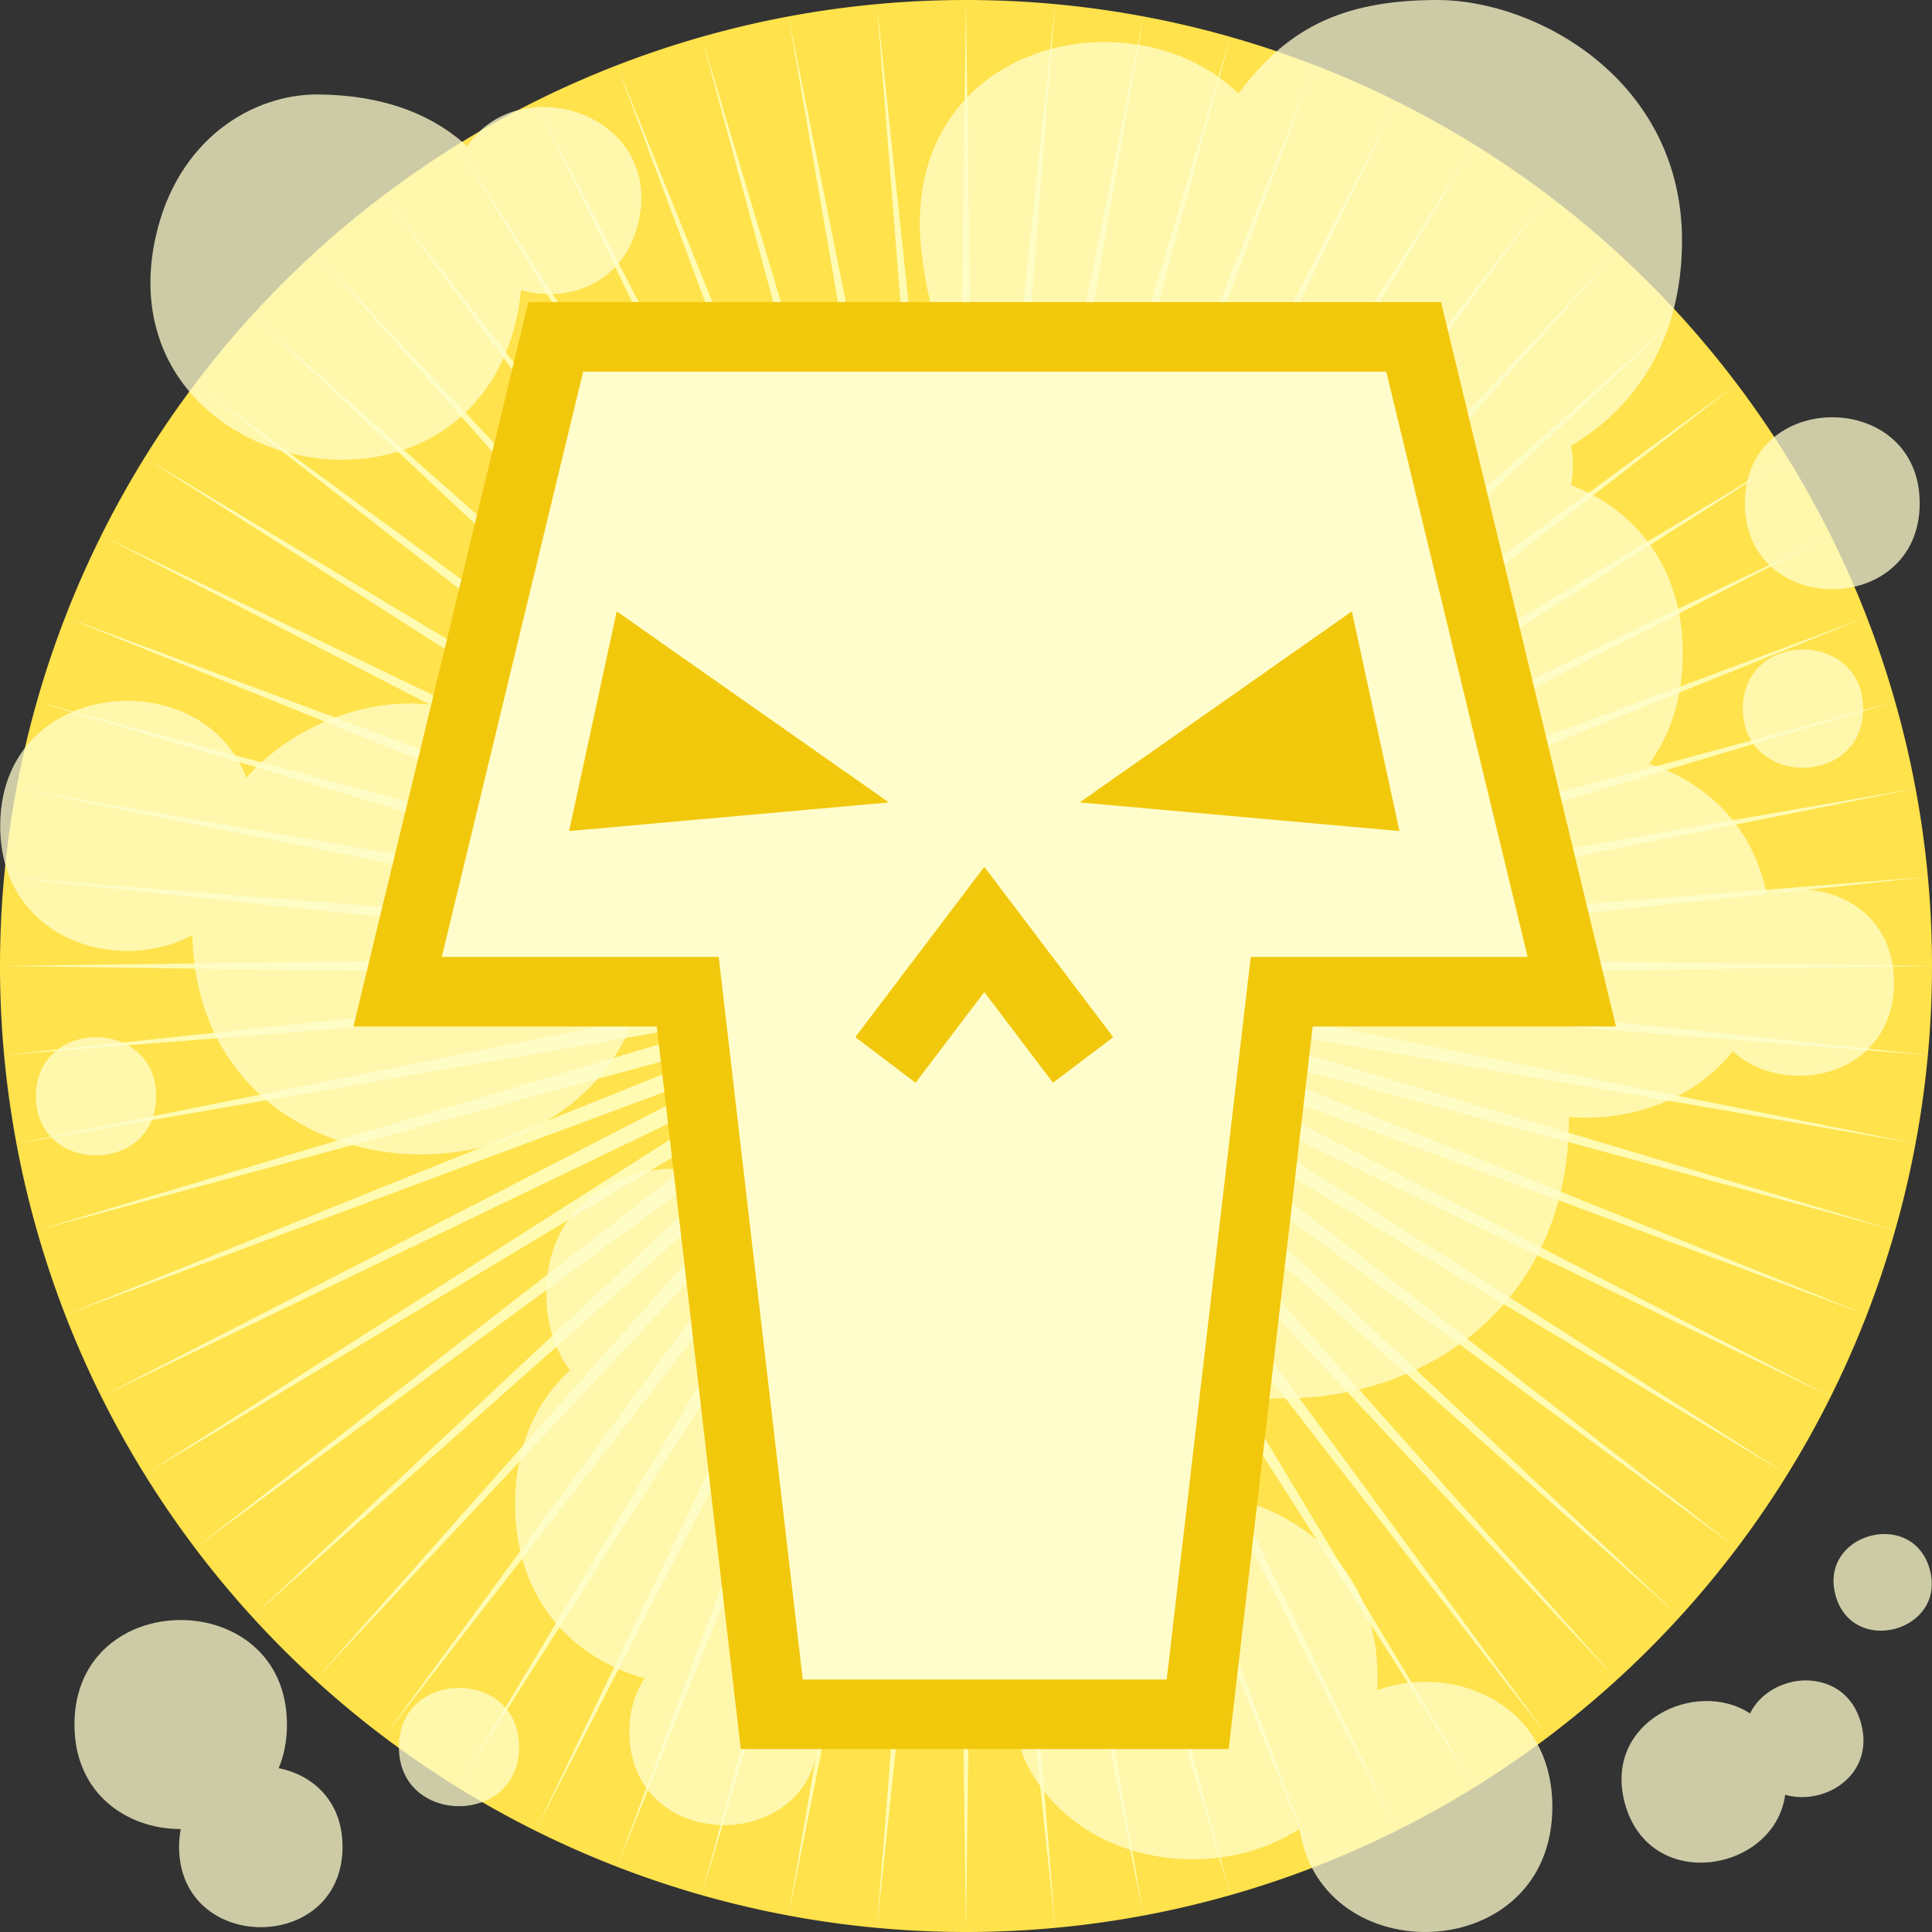 <svg height="500" viewBox="0 0 500 500" width="500" xmlns="http://www.w3.org/2000/svg"><rect x="0" y="0" width="500" height="500" fill="#333333" stroke="none"/><g transform="translate(-500 -500)"><path d="m1000 750a250 250 0 0 1 -250 250 250 250 0 0 1 -250-250 250 250 0 0 1 250-250 250 250 0 0 1 250 250z" fill="#ffe24c"/><path d="m1000 750.006-194.058-2.601 192.984-20.459-193.46 15.311 190.285-38.191-191.226 33.108 185.923-55.582-187.347 50.617 180.013-72.508-181.881 67.686 172.561-88.82-174.865 84.189 163.628-104.351-166.355 99.943 153.303-119.006-156.408 114.888 141.655-132.657-145.147 128.823 128.823-145.143-132.656 141.655 114.888-156.42-119.002 153.311 99.947-166.339-104.347 163.608 84.176-174.84-88.816 172.549 67.677-181.893-72.488 180.021 50.617-187.359-55.594 185.943 33.1-191.234-38.2 190.277 15.347-193.456-20.496 192.98-2.592-194.054-2.568 194.054-20.492-192.98 15.327 193.456-38.2-190.277 33.117 191.234-55.594-185.943 50.616 187.359-72.51-180.021 67.7 181.893-88.817-172.549 84.177 174.84-104.363-163.608 99.969 166.339-119.006-153.311 114.87 156.42-132.64-141.655 128.82 145.143-145.15-128.823 141.673 132.657-156.426-114.888 153.298 119.006-166.342-99.943 163.628 104.351-174.865-84.189 172.547 88.82-181.874-67.686 180.006 72.508-187.356-50.617 185.941 55.582-191.219-33.108 190.281 38.191-193.479-15.311 192.986 20.459-194.044 2.601 194.044 2.584-192.986 20.467 193.479-15.315-190.281 38.204 191.219-33.124-185.941 55.59 187.356-50.608-180.006 72.508 181.874-67.686-172.547 88.812 174.865-84.177-163.628 104.339 166.342-99.959-153.298 119.01 156.426-114.879-141.673 132.661 145.15-128.831-128.82 145.139 132.64-141.663-114.87 156.42 119.006-153.282-99.969 166.322 104.363-163.595-84.177 174.849 88.817-172.557-67.7 181.898 72.51-180.025-50.616 187.351 55.594-185.939-33.117 191.213 38.2-190.261-15.327 193.476 20.492-192.996 2.568 194.05 2.592-194.05 20.496 192.996-15.347-193.476 38.2 190.261-33.1-191.213 55.594 185.939-50.617-187.351 72.488 180.025-67.677-181.898 88.816 172.557-84.176-174.849 104.347 163.595-99.947-166.322 119.002 153.282-114.888-156.42 132.656 141.663-128.823-145.139 145.147 128.831-141.655-132.661 156.408 114.879-153.303-119.01 166.355 99.959-163.628-104.339 174.865 84.177-172.561-88.812 181.881 67.686-180.013-72.508 187.347 50.608-185.923-55.59 191.226 33.124-190.285-38.204 193.46 15.315-192.984-20.467z" fill="#fffbb3" fill-rule="evenodd"/></g><path d="m320.502 24.207c-26.289-25.6-82.482-14.35-82.482 33.756 0 6.996 2.271 28.013 10.697 38.206 5.63 6.81 23.726 11.818 23.726 11.818s-13.324 155.118 12.388 226.074c5.703 15.737 30.13 30.161 45.274 27.811 37.611.938 75.945-23.253 75.945-72.602l-.002-.17c15.836 1.254 32.293-4.418 42.395-17.004 13.688 12.448 41.719 6.514 41.719-17.811 0-19.836-18.637-27.425-32.941-22.809-3.513-17.818-15.795-29.088-30.408-33.818 5.378-7.331 8.688-16.824 8.688-28.486 0-22.895-12.735-37.432-28.91-43.631.619-3.48.637-6.899.004-10.174 16.658-9.808 28.709-27.505 28.709-53.113 0-41.501-37.596-62.254-63.284-62.254s-39.457 8.071-51.517 24.207zm-280.27 37.348c-13.346 61.359 80.212 81.709 93.561 20.35.505-2.32.838-4.574 1.047-6.775 12.293 3.334 26.924-1.681 30.477-18.012 6.096-28.022-31.309-39.349-44.371-19.24-9.371-8.584-22.249-13.314-38.712-13.432-16.463-.118-36.369 11.225-42.001 37.11zm433.965 46.432c-11.308.001-22.615 7.419-22.615 22.252 0 29.669 45.234 29.669 45.234 0 0-14.832-11.309-22.251-22.617-22.252zm-7.582 60.102v.002c-7.78 0-15.559 5.103-15.559 15.307 0 20.407 31.117 20.407 31.117 0 0-10.204-7.779-15.309-15.559-15.309zm-433.652 13.277c-16.455 0-32.914 10.793-32.914 32.377 0 29.264 30.245 38.685 49.732 28.273 1.35 66.023 89.362 74.421 112.77 25.203 0 0 8.389-37.153-.117-52.414-10.016-17.97-31.919-30.873-52.422-32.576-16.623-1.381-34.652 6.084-46.279 19.035-4.974-13.263-17.87-19.898-30.77-19.898zm-8.109 87.049c-7.78.001-15.557 5.1-15.557 15.303 0 20.412 31.115 20.412 31.115 0 0-10.201-7.779-15.302-15.557-15.303zm147.83 34.082c-15.897.689-31.289 11.468-31.289 32.342 0 8.115 2.325 14.701 6.104 19.764-8.536 7.843-14.182 19.37-14.182 34.604 0 25.024 15.209 40.063 33.5 45.143-2.449 3.648-3.932 8.266-3.932 13.857 0 30.034 42.732 32.034 48.439 6.01 0 0 45.179-95.629 21.112-133.853-11.076-17.592-59.753-17.865-59.753-17.865zm92.721 99.712c-11.111 13.309-.736 52.007-.736 52.007 11.921 27.681 48.429 34.048 71.664 19.105 5.527 37.38 65.416 35.48 65.416-5.699 0-27.143-26.019-37.214-45.342-30.225.061-1.085.1-2.185.1-3.311 0-23.264-13.354-37.185-29.691-43.926-19.283-7.957-48.042-3.966-61.41 12.048zm222.121-5.198c-7.476.092-15.054 6.265-12.506 15.777 4.292 16.02 28.72 9.473 24.428-6.547-1.744-6.511-6.808-9.293-11.922-9.23zm-440.76 22.248c-13.749 0-27.498 9.016-27.498 27.051 0 18.036 13.755 27.054 27.504 27.051-.272 1.434-.422 2.961-.422 4.586 0 27.742 42.299 27.742 42.299 0 0-11.835-7.699-18.604-16.525-20.342 1.361-3.262 2.141-7.024 2.141-11.295 0-18.036-13.749-27.051-27.498-27.051zm406.148 24.174c-14.031-9.156-38.065 2.113-32.422 23.176 6.327 23.615 38.801 17.912 41.512-2.115 10.106 2.912 23.26-5.002 19.654-18.457-2.107-7.867-8.231-11.156-14.415-11.156-5.845.071-11.727 3.227-14.329 8.553zm-334.121-6.607c-7.778 0-15.557 5.103-15.557 15.307 0 20.408 31.113 20.408 31.113 0 0-10.206-7.777-15.307-15.555-15.307z" fill="#fffdcc" fill-opacity=".75"/><path d="m317.975 452.654 21.742-186.996h78.502l-45.283-187.488-236.182-.002-45.285 187.49h78.504l21.744 186.996z" fill="#f2c80d"/><path d="m114.334 247.658h71.668l21.744 186.995h94.201l21.741-186.995h71.666l-36.589-151.489-207.841-.001z" fill="#fffdcc" stroke-width="36"/><path d="m159.605 158.229-12.32 56.846 82.76-7.408zm190.254 0-70.438 49.438 82.762 7.408-12.322-56.846zm-95.123 66.111-33.377 44.066 15.598 11.812 17.777-23.477 17.777 23.477 15.596-11.811z" fill="#f2c80d" stroke-width="1.047"/></svg>